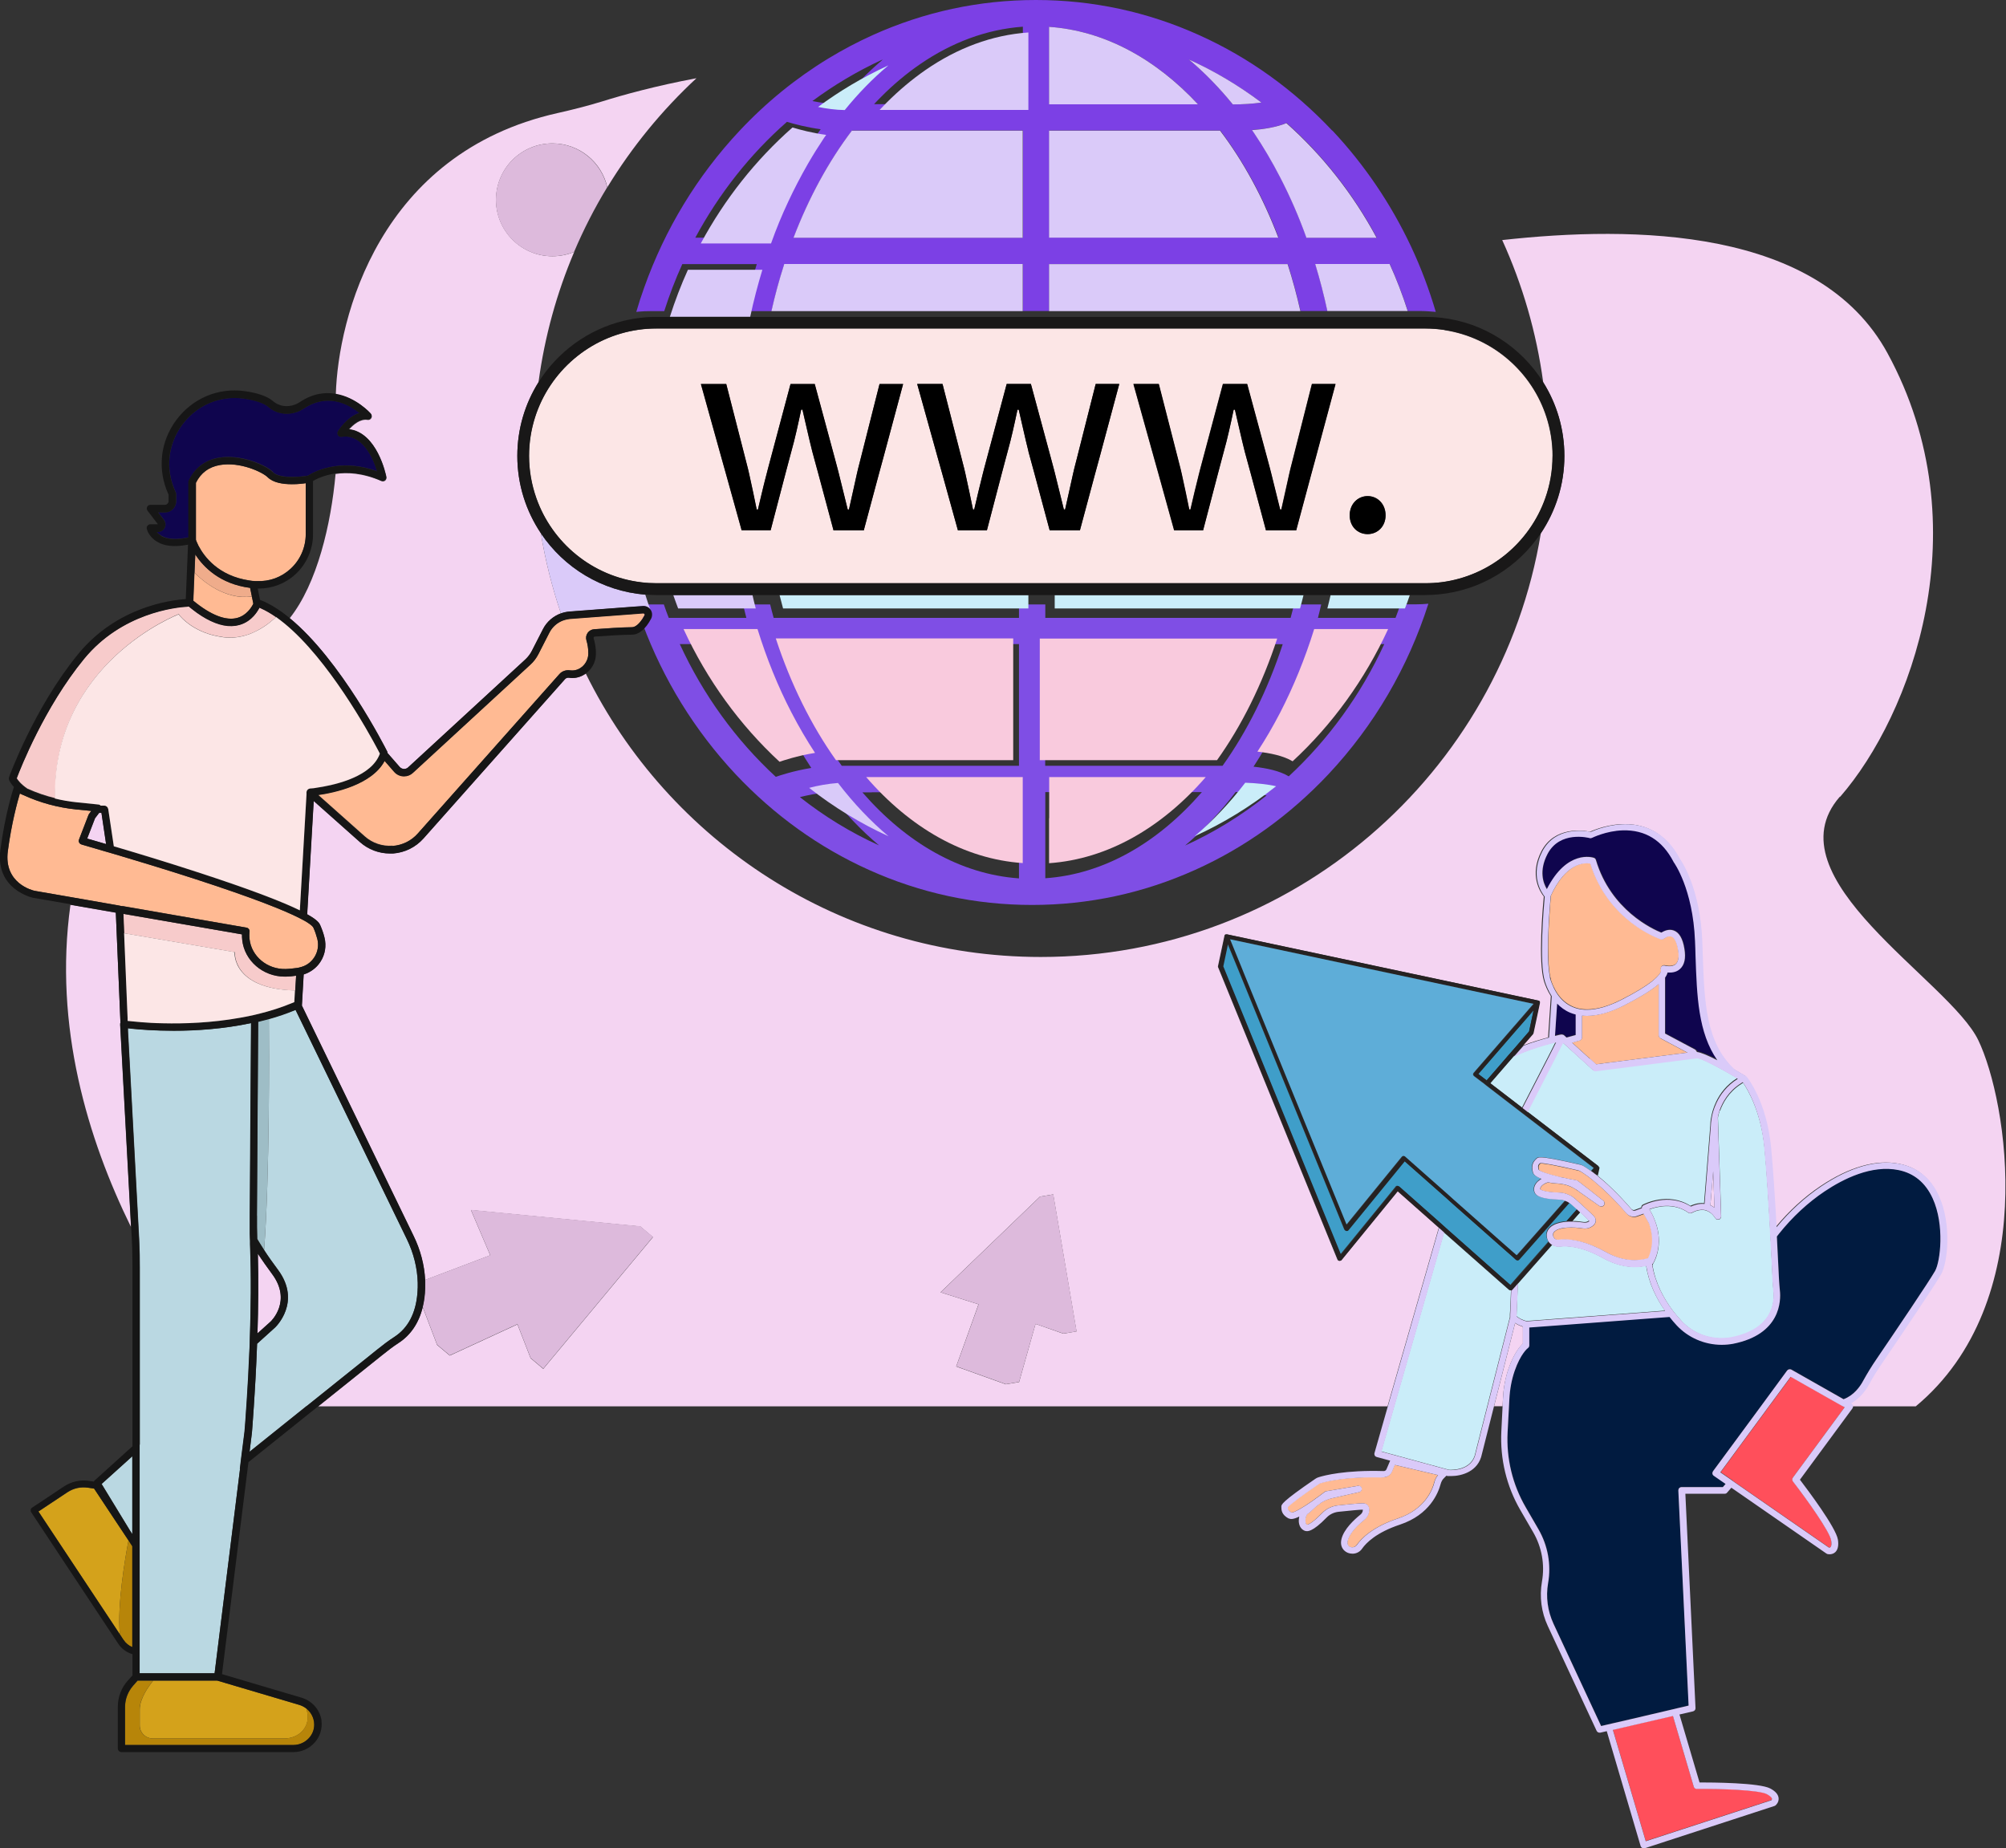 <?xml version="1.0" encoding="UTF-8"?>
<svg id="Layer_1" data-name="Layer 1" xmlns="http://www.w3.org/2000/svg" viewBox="0 0 160.03 147.45">
  <rect x="0" y="0" width="160.03" height="147.45" fill="#333333" stroke="none"/>
  <defs>
    <style>
      .cls-1 {
        fill: none;
      }

      .cls-1, .cls-2, .cls-3, .cls-4, .cls-5, .cls-6, .cls-7, .cls-8, .cls-9, .cls-10, .cls-11, .cls-12, .cls-13, .cls-14, .cls-15, .cls-16, .cls-17, .cls-18, .cls-19, .cls-20, .cls-21, .cls-22, .cls-23, .cls-24, .cls-25, .cls-26 {
        stroke-width: 0px;
      }

      .cls-3 {
        fill: #f4d4f2;
      }

      .cls-4 {
        fill: #f7cbcb;
      }

      .cls-5 {
        fill: #f9cadd;
      }

      .cls-6 {
        fill: #5eadd8;
      }

      .cls-7 {
        fill: #262222;
      }

      .cls-8 {
        fill: #7c40e5;
      }

      .cls-9 {
        fill: #191818;
      }

      .cls-10 {
        fill: #0f054e;
      }

      .cls-11 {
        fill: #3f9ec9;
      }

      .cls-12 {
        fill: #161616;
      }

      .cls-13 {
        fill: #caedf9;
      }

      .cls-14 {
        fill: #ddbadc;
      }

      .cls-15 {
        fill: #d4a21b;
      }

      .cls-16 {
        fill: #d9caf9;
      }

      .cls-17 {
        fill: #dacaf9;
      }

      .cls-18 {
        fill: #b78509;
      }

      .cls-19 {
        fill: #bad8e2;
      }

      .cls-20 {
        fill: #9ebdc6;
      }

      .cls-21 {
        fill: #7f4ee5;
      }

      .cls-22 {
        fill: #ff4f5b;
      }

      .cls-23 {
        fill: #fce6e6;
      }

      .cls-24 {
        fill: #ffba93;
      }

      .cls-25 {
        fill: #efac8b;
      }

      .cls-26 {
        fill: #011b40;
      }
    </style>
  </defs>
  <path class="cls-1" d="m24.98,42.63c0,1.21-.51,2.37-1.4,3.18-.8.73-1.84,1.14-2.92,1.14-.03,0-.06,0-.09,0l.18.9c.79.31,1.58.81,2.34,1.43,2.2-2.78,3.3-7.53,3.66-11.51-.91.13-1.52.45-1.77.6v4.26Z"/>
  <path class="cls-20" d="m20.5,96.98c0,.61,0,1.22.02,1.84l.17.28c.12.2.25.41.38.6.45-5.92.4-16.15.38-18.44-.28.08-.57.15-.86.22l-.1,15.49Z"/>
  <path class="cls-8" d="m106.28,10.42c-3.07-3.26-6.64-5.83-10.62-7.62-4.12-1.86-8.51-2.8-13.02-2.8s-8.9.94-13.02,2.8c-1.22.55-2.39,1.17-3.53,1.86-2.58,1.57-4.96,3.5-7.08,5.76-3.4,3.62-5.97,7.88-7.62,12.52-.23.64-.44,1.28-.63,1.94.21-.02.42-.04.64-.05.17,0,.34-.01.52-.01h1.07c.41-1.29.89-2.54,1.44-3.75h5.94c-.37,1.22-.7,2.48-.97,3.75h2.15c.28-1.25.61-2.47.99-3.65.01-.04.02-.07.03-.11h19.03v3.75h2.1v-3.75h19.03c.39,1.21.73,2.47,1.02,3.75h2.15c-.27-1.28-.6-2.53-.97-3.75h5.94c.55,1.21,1.03,2.47,1.44,3.75h.95c.43,0,.86.03,1.28.07-.53-1.8-1.19-3.55-1.98-5.23-1.59-3.37-3.69-6.49-6.27-9.24Zm3.55,8.54h-5.6c-.6-1.67-1.3-3.28-2.09-4.81-.65-1.26-1.36-2.47-2.13-3.61-.04-.06-.08-.11-.12-.17.93-.07,1.96-.23,2.75-.56,2.88,2.56,5.32,5.65,7.19,9.14Zm-25.85-10.65h-.28V2.14c4.41.31,8.5,2.55,11.88,6.18h-1.47s-10.13,0-10.13,0Zm-13.59,0h-.66c.18-.2.37-.39.56-.58.98-.99,2.02-1.86,3.11-2.61,2.52-1.73,5.29-2.78,8.2-2.99v6.18h-10.39s-.82,0-.82,0Zm30.24-.13c-.69.1-1.51.15-2.28.15-1.09-1.35-2.26-2.54-3.5-3.58,2.05.93,3.98,2.08,5.78,3.43Zm-30.29-3.39s.07-.03.1-.05c-.02.02-.04.03-.06.05-1.21,1.03-2.36,2.2-3.43,3.52-.74,0-1.49-.12-2.14-.25,1.73-1.28,3.58-2.38,5.53-3.28Zm-10.93,14.17h-3.94c1.9-3.53,4.38-6.67,7.31-9.24.6.18,1.58.44,2.69.59-.06.08-.11.16-.17.24-.44.65-.86,1.32-1.26,2.02-.3.52-.59,1.05-.87,1.59-.25.48-.49.96-.72,1.46-.5,1.08-.96,2.2-1.38,3.35h-1.66Zm9.08,0h-5.17c1.23-3.23,2.81-6.11,4.66-8.55h2.78s10.85,0,10.85,0v8.55h-13.11Zm15.22,0v-8.55h4.03s9.61,0,9.61,0c1.85,2.44,3.42,5.32,4.65,8.54h-18.29Z"/>
  <path class="cls-21" d="m111.72,48.22c-.12.36-.26.71-.39,1.07h-6.19c.09-.35.18-.71.26-1.07h-2.16c-.09.36-.18.71-.28,1.07h-19.57v-1.07h-2.1v1.07h-19.57c-.1-.35-.19-.71-.28-1.07h-2.16c.08.36.17.71.26,1.07h-6.19c-.14-.35-.27-.71-.39-1.07h-1.35c-.3,0-.6-.01-.89-.04.13.39.26.78.39,1.16.01.02.03.03.04.05.07.11.11.24.11.36,1.65,4.45,4.16,8.53,7.43,12.02,3.07,3.26,6.64,5.83,10.62,7.62,4.12,1.86,8.51,2.8,13.02,2.8s8.9-.94,13.02-2.8c3.98-1.79,7.55-4.36,10.62-7.62,3.66-3.9,6.36-8.54,7.98-13.61-.33.03-.67.05-1.02.05h-1.23Zm-9.39,3.17c-1.2,3.66-2.83,6.94-4.8,9.7,0,0-.01,0-.02,0h-14.13s0-9.7,0-9.7h18.94Zm-32.78,11.81h11.74s0,3.28,0,3.28v3.59c-4.68-.33-8.99-2.84-12.49-6.86h.75Zm13.84,6.86v-6.87h11.75s.74,0,.74,0c-3.5,4.03-7.81,6.55-12.5,6.87Zm-2.1-18.68v9.71h-14.11s-.02,0-.03,0c-1.97-2.76-3.6-6.05-4.8-9.71h18.94Zm-27.06,0h5.9c.73,2.35,1.64,4.58,2.71,6.66.58,1.12,1.2,2.19,1.88,3.22-1.43.23-2.57.62-2.83.71-3.18-2.93-5.79-6.53-7.66-10.59Zm9.57,12.21c.64-.16,1.46-.33,2.31-.39,1.24,1.62,2.59,3.04,4.02,4.24-2.26-1.02-4.38-2.32-6.33-3.86Zm30.74,3.86c1.44-1.21,2.79-2.64,4.04-4.27.9.03,1.83.12,2.46.28-2,1.59-4.18,2.94-6.5,3.99Zm8.27-5.52c-.72-.44-1.79-.66-2.81-.77.65-1,1.26-2.04,1.82-3.12,1.08-2.08,1.98-4.31,2.71-6.66h5.9c-1.86,4.04-4.47,7.63-7.62,10.55Z"/>
  <path class="cls-11" d="m111.33,94.65s.07-.06.12-.06c0,0,0,0,.01,0,.04,0,.08.02.12.04l3.31,2.93.21.19.21.19,4.45,3.94.24.21.24.21.24.21.08-.1.27-.31.27-.31,2.43-2.76c-.12-.17-.18-.37-.17-.57.01-.23.11-.55.54-.78.31-.17.69-.24,1.07-.27l.84-.95c-.14-.13-.3-.27-.47-.42-.05-.05-.11-.09-.17-.13l-3.99,4.52-.03.03s-.07.06-.12.06c0,0,0,0-.01,0-.04,0-.07-.01-.1-.03,0,0,0,0-.01-.01l-.23-.21-.18-.16-.24-.21-.24-.21-4.14-3.66-.21-.19-.21-.19-3.44-3.04-4.49,5.5s-.1.07-.16.06-.11-.05-.14-.11l-8.4-20.58s0,0,0,0l-.7-1.7-.21-.51-.38,1.79,9.39,23,4.41-5.41Z"/>
  <polygon class="cls-11" points="118.37 86.01 118.57 86.16 118.6 86.19 119.78 84.83 120.33 84.19 120.77 83.69 121.99 82.28 122.35 80.59 121.46 81.62 120.96 82.19 120.96 82.19 117.94 85.68 118.16 85.85 118.37 86.01"/>
  <polygon class="cls-19" points="10.38 122.11 10.56 122.38 10.56 116.17 8.11 118.38 10.38 122.11"/>
  <path class="cls-19" d="m24.45,112.18l5.64-4.52c.4-.32.87-.69,1.37-1.01,1.09-.71,1.71-1.88,1.84-3.49.01-.13.02-.27.02-.41,0-.15,0-.29,0-.44-.03-1.17-.33-2.37-.87-3.48l-8.88-18.29c-.7.29-1.41.53-2.12.73.02,2.28.07,12.52-.38,18.44.36.56.74,1.08,1.11,1.58,1.91,2.58-.21,4.57-.23,4.59l-1.44,1.3c-.07,1.97-.17,3.72-.26,4.99-.08,1.27-.15,2.06-.15,2.08,0,0,0,0,0,.01l-.19,1.54,4.54-3.64Z"/>
  <path class="cls-19" d="m11.14,115.25v18.23h5.98l2.03-16.31.05-.42.05-.42.27-2.13c0-.08.09-1.03.18-2.49.07-1.09.15-2.46.21-3.98,0-.13.01-.27.02-.41,0-.13,0-.27.01-.41.08-2.42.12-5.14.02-7.66,0-.09,0-.17,0-.26,0-.2-.01-.4-.02-.6,0,0,0-.01,0-.02,0-.19,0-.38,0-.57,0-.28,0-.56,0-.84l.1-15.2v-.15c-2.21.47-4.39.61-6.15.61-1.54,0-2.76-.1-3.43-.17-.09-.01-.18-.02-.25-.03v.2s.04.62.04.62l.84,15.67c.01.21.02.41.03.62.03.65.04,1.31.04,1.96v14.15Z"/>
  <path class="cls-25" d="m19.96,46.89c-2.41-.31-3.72-1.66-4.36-2.64l-.02.07-.06,1.37c.67.67,2.45,2.19,4.58,1.89l-.14-.69Z"/>
  <path class="cls-4" d="m14.26,49s.72,1.02,2.37,1.56c.15.05.3.09.47.13.14.03.28.06.44.09.1.02.21.03.32.05.57.07,1.11.02,1.59-.11.17-.04.34-.1.5-.16.2-.08.39-.16.57-.26.71-.37,1.24-.83,1.51-1.09-.4-.28-.81-.52-1.22-.7-.03-.02-.07-.03-.1-.05-.05.09-.1.19-.18.3-.08.11-.16.23-.27.35-.27.3-.65.59-1.16.73-.78.22-1.67.04-2.66-.51-.23-.13-.47-.28-.71-.45-.22-.15-.44-.32-.66-.51-.02,0-.05,0-.08,0-.94.05-5.25.5-8.27,4.17-3.16,3.85-5.08,8.73-5.38,9.54.09.15.32.47.85.83.72.32,1.46.58,2.22.76-.21-10.84,9.87-14.69,9.87-14.69Z"/>
  <path class="cls-4" d="m19.33,74.98c-.02-.15-.02-.3-.02-.44l-9.48-1.64.06,1.55,8.85,1.51s-.25,2.92,4.82,3.06l.07-1.18c-.28.04-.55.06-.81.07-.04,0-.07,0-.11,0-1.72,0-3.2-1.26-3.38-2.92Z"/>
  <path class="cls-15" d="m10.23,122.99s.01-.07.02-.11l-1.03-1.55-1.71-2.58-.5-.07c-.57-.08-1.14.05-1.62.36l-2.32,1.54,6.49,9.79c-.22-2.31.42-6.06.67-7.38Z"/>
  <path class="cls-15" d="m12.19,138.68h10.51c.53,0,1.06-.2,1.42-.59.34-.37.59-.95.32-1.8-.16-.12-.35-.22-.55-.28l-6.55-1.94h-5.12c-.38.47-1.07,1.44-1.07,2.29v1.28c0,.58.47,1.04,1.04,1.04Z"/>
  <path class="cls-18" d="m10.56,131.4v-8.05l-.31-.47s-.01.07-.02.11c-.25,1.32-.89,5.07-.67,7.38l.31.47c.17.26.41.45.69.57Z"/>
  <path class="cls-18" d="m24.67,138.64c.31-.35.45-.8.39-1.25v-.05c-.07-.42-.29-.8-.63-1.05.26.86.02,1.43-.32,1.8-.36.39-.89.59-1.42.59h-10.51c-.58,0-1.04-.47-1.04-1.04v-1.28c0-.84.69-1.81,1.07-2.29h-1.23l-.36.41c-.41.47-.64,1.07-.64,1.69v3.04h13.43c.48,0,.94-.21,1.26-.57Z"/>
  <path class="cls-3" d="m146.81,63.55c5.63-6.47,11.31-21.52,3.77-35.37-5.47-10.05-20.25-10.19-30.74-9.03,1.61,3.54,2.73,7.35,3.27,11.35,1.07,1.71,1.69,3.72,1.69,5.88,0,2.28-.69,4.4-1.88,6.17-3.17,19.17-19.82,33.79-39.89,33.79-15.93,0-29.71-9.22-36.3-22.61-.3.22-.67.36-1.07.36-.09,0-.18,0-.26-.02-.13-.02-.25.02-.33.11l-11.29,12.71c-.63.7-1.49,1.13-2.43,1.2-.08,0-.17,0-.25,0-.88,0-1.73-.32-2.39-.91l-3.69-3.28-.52,9.04c.87.48.98.73,1.04.87.14.32.26.65.34.99.17.66.05,1.37-.33,1.94-.31.48-.79.83-1.33,1l-.14,2.44s0,.04,0,.05l8.91,18.37c.54,1.12.86,2.32.92,3.51l5.2-1.97-1.54-3.61,13.51,1.31,1.01.85-8.75,10.51-1.01-.85-1.05-2.7-5.4,2.49-1.01-.85-1.15-3.02c-.3,1.27-.96,2.25-1.94,2.88-.43.28-.84.59-1.32.98l-5.07,4.06h85.3l4.09-14.25-3.3-2.92-4.49,5.5s-.1.07-.16.06c-.06,0-.11-.05-.14-.11l-9.52-23.32s-.02-.07,0-.1l.51-2.4s0,0,0-.01c0-.01,0-.02.01-.03,0,0,0-.01.01-.02,0,0,0,0,0-.01,0,0,0,0,.01-.01,0,0,0,0,.02-.01,0,0,.02-.01.03-.02,0,0,.01,0,.02,0,.01,0,.02,0,.04,0,0,0,0,0,.01,0,0,0,0,0,0,0,.02,0,.03,0,.05,0l24.82,5.28s.03,0,.04.01c0,0,0,0,0,0,0,0,0,0,0,0,.02,0,.03.02.04.03,0,0,0,0,.01.01,0,0,.01.02.02.03,0,0,0,.01,0,.02,0,0,0,0,0,.01,0,0,0,.02,0,.02,0,0,0,.01,0,.02,0,.02,0,.04,0,.05,0,0,0,0,0,0l-.51,2.4s-.02.06-.04.08l-.79.91c.74-.29,1.47-.5,2.03-.65,0,0,0,0,0,0l.22-3.3c-.27-.42-.44-.85-.54-1.16-.49-1.56-.1-6.01-.02-6.78-.29-.36-1.18-1.71-.19-3.62,1.05-2.01,3.37-1.66,3.87-1.55.66-.3,4.91-2.03,7.1,2.14.16.23,1.62,2.37,1.79,6.55.02.39.03.78.04,1.17.13,3.73.24,6.95,2.54,9.09.42.24.75.44.91.54,0,0,0,0,0,0,0,0,0,0,0,0,0,0,0,0,0,0,.02.01.03.02.05.04,0,0,0,0,0,0,0,0,0,0,0,0,.07.08,1.6,1.99,1.95,5.64.16,1.65.32,4.16.44,6.36,1.06-1.28,2.26-2.38,3.57-3.26,2.28-1.53,4.45-2.15,6.28-1.78,1.42.28,2.46,1.14,3.1,2.55,1.03,2.27.7,5.34.17,6.26-.5.88-3.12,4.75-4.63,6.98-.46.67-.8,1.24-1.1,1.78-.24.45-.71,1.13-1.46,1.53l.04.02c.06.04.11.1.13.17,0,.02,0,.04,0,.06h5.07c10.01-8.32,7.3-24.42,4.99-29.21-2.31-4.79-16.69-12.95-11.05-19.42Zm-61.98,42.84l-2.22-.78-1.31,4.64-1.06.18-3.96-1.42,1.78-4.96-3.03-.96,7.93-7.63,1.06-.18,1.86,10.93-1.06.18Z"/>
  <path class="cls-3" d="m136.45,96.14c.11.05.22.11.32.19l-.1-2.9-.22,2.71Z"/>
  <path class="cls-3" d="m8.09,64.85c-.06,0-.12,0-.18,0l-.32.42-.63,1.63c.31.09.83.24,1.51.44l-.37-2.49Z"/>
  <path class="cls-3" d="m21.57,105.45c.07-.06,1.74-1.66.15-3.81-.38-.51-.77-1.06-1.15-1.64.06,2.12.04,4.33-.03,6.37l1.02-.92Z"/>
  <path class="cls-3" d="m9.59,81.72s0,0,0,0c0,0,0,0,0,0,0-.02,0-.04,0-.06,0,0,0,0,0-.01,0-.02,0-.03.02-.05l-.37-8.79-3.62-.63c-1.35,9.7,1.39,18.7,4.83,25.7l-.87-16.15Z"/>
  <path class="cls-3" d="m120.35,109.18c.42-1.22.92-1.79,1.14-1.99v-1.35c-.23-.07-.44-.17-.62-.29l-1.68,6.63h.68l.03-.61c.04-.84.19-1.65.45-2.39Z"/>
  <path class="cls-3" d="m30.89,59.94s.03.09.03.13l.97,1.11c.09.1.22.16.35.16.12,0,.23-.04.32-.12l9.36-8.62c.21-.2.39-.43.52-.69l.88-1.72c.3-.59.82-1.03,1.43-1.26-.7-2.06-1.24-4.19-1.6-6.39-1.18-1.77-1.88-3.89-1.88-6.17,0-2.16.62-4.18,1.69-5.88.49-3.64,1.46-7.13,2.85-10.4-.54.23-1.13.35-1.74.35-2.48,0-4.5-2.01-4.5-4.5s2.01-4.5,4.5-4.5c2.14,0,3.93,1.49,4.38,3.5,1.96-3.22,4.36-6.15,7.11-8.7-3.26.61-5.89,1.34-7.52,1.85-1.17.36-2.36.66-3.56.93-14.26,3.19-17.51,16.38-17.69,22.43,1.65.27,2.78,1.54,2.8,1.56.08.09.1.23.04.34-.06.11-.18.17-.3.15-.59-.1-1.14.38-1.49.77,2.26.23,2.96,3.62,2.99,3.78.02.11-.02.22-.1.29-.09.07-.2.08-.3.04-1.48-.65-2.73-.71-3.66-.57-.36,3.99-1.46,8.74-3.66,11.51,4.1,3.35,7.62,10.31,7.8,10.66Z"/>
  <path class="cls-14" d="m37.57,96.52l1.54,3.61-5.2,1.97c.01.23.01.45,0,.67-.02.53-.08,1.03-.19,1.48l1.15,3.02,1.01.85,5.4-2.49,1.05,2.7,1.01.85,8.75-10.51-1.01-.85-13.51-1.31Z"/>
  <polygon class="cls-14" points="82.97 95.46 75.04 103.09 78.07 104.05 76.29 109 80.25 110.42 81.3 110.24 82.61 105.61 84.83 106.38 85.89 106.21 84.03 95.28 82.97 95.46"/>
  <path class="cls-14" d="m44.06,20.44c.62,0,1.21-.13,1.74-.35.76-1.79,1.64-3.51,2.64-5.15-.46-2-2.25-3.5-4.38-3.5-2.48,0-4.5,2.01-4.5,4.5s2.01,4.5,4.5,4.5Z"/>
  <path class="cls-10" d="m21.77,37.66c.53.53,2.15.39,2.8.28.22-.14,1.01-.6,2.22-.76.89-.11,2.01-.06,3.3.41-.31-1-1.15-3.01-2.83-2.75-.11.02-.23-.03-.29-.13-.06-.1-.06-.22,0-.32.04-.06.73-1.15,1.71-1.45-.41-.34-1.08-.78-1.91-.93-.74-.13-1.6-.04-2.52.57-.85.57-1.95.55-2.72-.03-.05-.04-.11-.08-.16-.13-.33-.27-1.07-.52-1.92-.63-1.91-.26-3.74.52-4.9,2.08-1.16,1.57-1.37,3.56-.56,5.32l.04.1s.03.08.03.12v.57c0,.49-.4.89-.89.89h-.55l.46.59c.05.07.09.15.11.23.04.18,0,.37-.11.51-.11.14-.29.23-.47.23h-.09c.08.1.19.2.35.3.5.3,1.25.34,2.18.13v-4.42s0-.09.03-.12c.46-.99,1.28-1.62,2.37-1.81,1.76-.31,3.79.59,4.34,1.14Z"/>
  <path class="cls-10" d="m135.25,75.03c-.17-4.17-1.69-6.26-1.7-6.28,0-.01-.02-.02-.02-.04-.89-1.71-2.25-2.55-4.04-2.5-1.35.04-2.45.6-2.46.6-.06.03-.12.04-.18.02-.1-.03-2.39-.61-3.37,1.27-.7,1.34-.34,2.33-.05,2.8,1.6-3.17,3.65-2.53,3.74-2.5.08.03.14.09.17.17,1.19,4.01,4.54,5.53,5.22,5.8.2-.13.58-.32.99-.17.43.16.72.65.85,1.45.13.76,0,1.3-.35,1.62-.31.27-.71.3-.99.28-.03.13-.1.26-.2.41v4.46s2.45,1.3,2.45,1.3c.06.03.1.08.12.15.34.04.97.32,1.63.66-1.53-2.2-1.63-5.09-1.74-8.35-.01-.38-.03-.77-.04-1.17Z"/>
  <path class="cls-10" d="m124.54,82.49s.04,0,.06,0c0,0,.01,0,.02,0,.02,0,.03,0,.05.01,0,0,.01,0,.02,0,.01,0,.03.01.04.02,0,0,.01,0,.02.01,0,0,0,0,.01,0l.22.2.73-.2v-1.64c-.15-.04-.29-.09-.43-.14-.42-.18-.77-.44-1.05-.73l-.17,2.56c.27-.06.44-.1.48-.11,0,0,0,0,0,0,0,0,0,0,0,0Z"/>
  <path class="cls-26" d="m122.75,121.99c.75,1.29,1.02,2.81.76,4.28-.19,1.1-.04,2.23.43,3.24l3.8,8.16.3-.07.69-.16,1.43-.33,3.16-.74.25-.06.25-.06.9-.21-.82-17.16c0-.07.02-.14.07-.19.05-.05.12-.08.19-.08h3.29l.22-.25-.94-.65c-.06-.04-.1-.1-.11-.17-.01-.07,0-.14.05-.2l3.81-5.17,2.1-2.86c.08-.11.22-.14.34-.07l4.16,2.36c.82-.3,1.32-1.01,1.56-1.46.3-.56.66-1.14,1.13-1.83,1.51-2.22,4.12-6.08,4.61-6.94.42-.73.77-3.67-.19-5.79-.57-1.25-1.49-2.01-2.73-2.26-2.13-.43-4.38.69-5.89,1.7-1.34.9-2.57,2.04-3.64,3.38l-.17.22c.08,1.48.14,2.75.17,3.41.01.3.04.6.07.9.09.81.07,3.5-3.74,4.25-.28.06-.58.08-.9.08-1.37,0-2.69-.57-3.6-1.56-.18-.2-.38-.42-.57-.67h0s-8.35.63-8.35.63l-2.83.21v1.43c0,.08-.04.16-.11.21,0,0-.58.44-1.06,1.83-.24.69-.38,1.45-.42,2.25l-.03.58-.11,2.05c-.11,2.1.39,4.18,1.45,6l1.02,1.76Z"/>
  <path class="cls-17" d="m102.63,9.82c-.8.33-1.83.49-2.75.56.04.06.08.11.12.17.77,1.14,1.48,2.35,2.13,3.61.79,1.53,1.49,3.13,2.09,4.81h5.6c-1.87-3.49-4.32-6.59-7.19-9.14Z"/>
  <path class="cls-17" d="m98.35,8.33c.77,0,1.59-.05,2.28-.15-1.8-1.35-3.73-2.51-5.78-3.43,1.24,1.04,2.41,2.24,3.5,3.58Z"/>
  <path class="cls-17" d="m83.69,5.73v2.59h.28s10.13,0,10.13,0h1.47c-3.38-3.63-7.46-5.87-11.88-6.18v3.59Z"/>
  <path class="cls-13" d="m95.3,66.71c2.32-1.05,4.5-2.4,6.5-3.99-.63-.15-1.56-.25-2.46-.28-1.25,1.63-2.6,3.05-4.04,4.27Z"/>
  <path class="cls-17" d="m51.87,48.6c-.14-.39-.27-.77-.39-1.16-3.47-.28-6.49-2.16-8.33-4.89.36,2.19.9,4.33,1.6,6.39.22-.08.45-.13.69-.15l5.84-.44c.23-.02.45.08.6.26Z"/>
  <path class="cls-5" d="m110.74,50.18h-5.9c-.73,2.35-1.64,4.58-2.71,6.66-.56,1.08-1.17,2.13-1.82,3.12,1.01.11,2.08.33,2.81.77,3.16-2.92,5.76-6.51,7.62-10.55Z"/>
  <path class="cls-13" d="m112.47,47.47h-6.32c-.08.36-.17.71-.26,1.07h6.19c.14-.35.27-.71.39-1.07Z"/>
  <path class="cls-16" d="m66.86,62.46c-.84.06-1.67.22-2.31.39,1.95,1.53,4.07,2.83,6.33,3.86-1.44-1.21-2.78-2.63-4.02-4.24Z"/>
  <path class="cls-17" d="m110.86,21.06h-5.94c.37,1.22.7,2.48.97,3.75h6.41c-.41-1.29-.89-2.54-1.44-3.75Z"/>
  <path class="cls-5" d="m62.19,60.77c.26-.09,1.4-.48,2.83-.71-.67-1.02-1.3-2.1-1.88-3.22-1.08-2.08-1.98-4.31-2.71-6.66h-5.9c1.87,4.06,4.49,7.66,7.66,10.59Z"/>
  <path class="cls-17" d="m55.91,19.42h5.6c.41-1.15.87-2.27,1.38-3.35.23-.49.47-.98.72-1.46.28-.54.57-1.07.87-1.59.4-.69.82-1.36,1.26-2.02.06-.08.11-.16.17-.24-1.11-.15-2.09-.41-2.69-.59-2.93,2.58-5.41,5.71-7.31,9.24Z"/>
  <path class="cls-13" d="m65.25,8.53c.65.13,1.4.24,2.14.25,1.07-1.32,2.22-2.5,3.43-3.52.02-.02.04-.03.06-.05-.03.01-.07.03-.1.05-1.95.9-3.81,2-5.53,3.28Z"/>
  <path class="cls-17" d="m53.44,25.27h6.41c.27-1.28.6-2.53.97-3.75h-5.94c-.55,1.21-1.03,2.47-1.44,3.75Z"/>
  <path class="cls-5" d="m81.59,68.86v-6.87h-11.74s-.75,0-.75,0c3.49,4.03,7.8,6.54,12.49,6.86Z"/>
  <path class="cls-13" d="m82.04,47.47h-19.85c.09.36.18.71.28,1.07h19.57v-1.07Z"/>
  <path class="cls-5" d="m82.94,60.64h14.13s.01,0,.02,0c1.97-2.76,3.6-6.04,4.8-9.7h-18.94v9.71Z"/>
  <path class="cls-17" d="m81.59,10.42h-10.85s-2.78,0-2.78,0c-1.85,2.44-3.43,5.33-4.66,8.55h18.29v-8.55Z"/>
  <path class="cls-13" d="m84.14,48.54h19.57c.1-.35.19-.71.28-1.07h-19.85v1.07Z"/>
  <path class="cls-17" d="m81.59,21.06h-19.03s-.02.07-.03.11c-.38,1.18-.71,2.4-.99,3.65h20.05v-3.75Z"/>
  <path class="cls-17" d="m83.69,24.82h20.05c-.29-1.29-.63-2.54-1.02-3.75h-19.03v3.75Z"/>
  <path class="cls-17" d="m83.69,18.96h18.29c-1.23-3.22-2.8-6.11-4.65-8.54h-9.61s-4.03,0-4.03,0v8.55Z"/>
  <path class="cls-5" d="m80.83,50.93h-18.94c1.2,3.66,2.84,6.95,4.8,9.71,0,0,.02,0,.03,0h14.11v-9.71Z"/>
  <path class="cls-17" d="m82.04,7.71V2.59c-2.91.2-5.68,1.25-8.2,2.99-1.08.75-2.12,1.62-3.11,2.61-.19.19-.37.38-.56.58h.66s.82,0,.82,0h10.39s0-1.05,0-1.05Z"/>
  <path class="cls-17" d="m60.03,47.47h-6.32c.12.36.26.71.39,1.07h6.19c-.09-.35-.18-.71-.26-1.07Z"/>
  <path class="cls-5" d="m83.69,65.27v3.59c4.69-.33,9-2.84,12.5-6.87h-.74s-11.75,0-11.75,0v3.28Z"/>
  <path class="cls-13" d="m126.74,97.38s.02-.02.02-.02c-.1-.11-.34-.33-.7-.66l-.62.7c.33,0,.64.04.88.08.16.02.31-.01.42-.1Z"/>
  <path class="cls-13" d="m124.45,99.43c-.23.03-.46-.03-.65-.15l-2.71,3.07-.11,2.64c.21.17.47.31.79.39l11.05-.83c-.67-.96-1.29-2.17-1.5-3.58-.27.05-.56.09-.89.09-.73,0-1.58-.17-2.53-.7-1.75-.97-2.91-1-3.45-.93Z"/>
  <path class="cls-13" d="m121.84,88.67l5.65,4.33s0,0,.01.01c0,0,0,0,0,0,.01.01.02.03.03.04,0,0,0,0,0,0,0,.01.01.03.01.04,0,0,0,0,0,0,0,0,0,0,0,0,0,.02,0,.03,0,.05,0,0,0,0,0,0l-.13.61c.68.55,1.62,1.41,2.73,2.69.07.08.18.11.28.07l.52-.19s0-.05,0-.07c.02-.07.06-.13.13-.16.08-.04,2.01-1.04,3.78.1.21-.1.62-.26,1.09-.21l.5-6.2c0-.07,0-.36.09-.76.03-.17.13-.61.37-1.12.31-.66.83-1.36,1.69-1.9-.15-.09-.32-.19-.48-.28-.15-.09-.3-.17-.45-.26-.16-.09-.31-.17-.47-.26-.83-.45-1.59-.82-1.85-.83l-.15.02-.33.04-.33.04-5.68.73-.5.06-.43.06-.64.08c-.07,0-.15-.01-.21-.06l-1.39-1.26-.84-.76h0s-.18-.17-.18-.17l-.03.05-.1.2-.02.03-.2.39-.12.24-.12.24-2.23,4.35Z"/>
  <path class="cls-13" d="m110.19,115.78l5.4,1.47c.22.01,1.83.06,2.11-1.34,0,0,0,0,0-.01l.94-3.71,1.78-7,.03-.1v-.25s.03-.41.03-.41l.06-1.5s-.02,0-.04,0c0,0,0,0-.01,0-.04,0-.08-.02-.12-.04l-.18-.16-.24-.21-.24-.21-4.52-3.99-3.98,13.87-1.03,3.6Z"/>
  <path class="cls-13" d="m118.88,86.4l2.54,1.95,2.25-4.38.12-.24.22-.44.05-.1.04-.07s-.08.02-.12.03c-.21.05-.47.12-.76.2-.75.22-1.68.53-2.51.93l-1.83,2.11Z"/>
  <path class="cls-13" d="m137.2,88.58c-.08.22-.12.4-.14.51,0,.04-.01.06-.01.08l.26,7.86c0,.12-.07.22-.18.26-.11.03-.23-.01-.29-.11-.13-.2-.27-.36-.43-.46-.08-.05-.16-.1-.25-.13-.04-.01-.08-.03-.12-.04-.04-.01-.09-.02-.13-.02-.48-.05-.92.22-.92.22-.09.06-.2.05-.29,0-1.19-.85-2.55-.48-3.11-.27.2.33.35.65.46.96.13.34.21.67.25.97.03.21.04.41.04.6,0,.45-.08.84-.18,1.16-.04.13-.08.24-.13.34-.06.14-.12.26-.17.34-.01.02-.02.04-.03.06.22,1.45.9,2.68,1.6,3.62.06.08.13.17.19.24.07.08.13.17.2.24h0c.11.13.22.25.32.37.82.89,1.99,1.4,3.22,1.4.29,0,.56-.02.8-.07,3.29-.65,3.42-2.79,3.33-3.69-.03-.3-.06-.62-.07-.93-.03-.57-.08-1.6-.14-2.82,0-.13-.01-.26-.02-.39,0-.13-.01-.26-.02-.39-.13-2.32-.3-5.12-.47-6.91-.28-2.9-1.35-4.67-1.71-5.2,0,0,0,0,0,0,0,0,0,0,0,0-.03.02-.06.04-.1.06-.02.01-.04.02-.06.04-1,.63-1.47,1.54-1.68,2.13Z"/>
  <path class="cls-22" d="m141.32,143.59s.05-.07.04-.12c0-.04-.05-.18-.4-.36-.64-.34-3.69-.43-5.59-.42-.12,0-.22-.07-.25-.18l-1.66-5.64-4.79,1.11,2.62,8.88,10.03-3.27Z"/>
  <path class="cls-22" d="m138.23,118.12l.21.15,7.48,5.18s.09,0,.12-.04c.03-.03.11-.14.05-.54-.12-.71-1.89-3.2-3.05-4.7-.07-.09-.07-.22,0-.31l4.13-5.61-.13-.07h-.01s-.34-.2-.34-.2l-2.28-1.29-1.53-.87-1.74,2.36-3.87,5.26.77.53.21.15Z"/>
  <path class="cls-24" d="m31.31,67.48c.79-.06,1.51-.41,2.03-1l11.29-12.71c.21-.24.54-.35.86-.3.05,0,.1.01.16.01.3,0,.59-.12.81-.31.28-.24.47-.61.48-1.02.01-.43-.08-.82-.15-1.07-.06-.2-.03-.42.09-.59.12-.18.31-.29.53-.3.82-.06,2.29-.16,2.99-.16.45,0,.83-.6,1.02-.95.03-.05,0-.1,0-.12-.01-.02-.04-.05-.1-.05l-5.84.44c-.19.01-.37.05-.54.12-.47.17-.87.52-1.1.97l-.88,1.72c-.16.32-.38.61-.65.85l-9.36,8.62c-.19.18-.45.28-.71.28-.3,0-.59-.13-.79-.36l-.76-.87c-1.01,1.91-4.02,2.53-5.31,2.72l3.72,3.31c.6.54,1.41.81,2.21.75Z"/>
  <path class="cls-24" d="m18.94,49.29c.73-.2,1.12-.82,1.27-1.12v-.04s-.11-.54-.11-.54c-2.13.3-3.91-1.23-4.58-1.89l-.09,2.22c1.39,1.15,2.6,1.62,3.52,1.37Z"/>
  <path class="cls-24" d="m15.58,44.22v.1s.02-.07.02-.07c0,0-.01-.02-.02-.03Z"/>
  <path class="cls-24" d="m9.2,72.19l.28.05.25.04h.08s9.86,1.72,9.86,1.72c.15.03.26.17.24.32-.02.19-.02.39,0,.58.15,1.39,1.42,2.44,2.89,2.4.27,0,.57-.04.86-.08.05,0,.09-.01.14-.02.03,0,.05-.01.08-.02.13-.03.26-.07.38-.12.33-.14.6-.38.81-.68.29-.44.38-.97.25-1.48-.08-.3-.18-.6-.31-.89-.04-.09-.17-.23-.54-.46-.1-.06-.22-.13-.36-.2-.07-.04-.14-.07-.21-.11-1.18-.6-3.56-1.58-8.36-3.13-2.33-.76-4.65-1.46-6.35-1.96-.12-.03-.23-.07-.34-.1-.1-.03-.19-.06-.28-.08-.98-.29-1.68-.49-1.95-.57-.08-.02-.12-.03-.12-.04-.08-.02-.15-.08-.18-.15-.04-.07-.04-.16-.01-.24l.76-1.97s.02-.05.04-.07l.09-.12.09-.12-1.22-.12c-1.45-.15-2.86-.53-4.19-1.14,0,0-.02,0-.03-.01l-.26-.12c-.2.68-.67,2.39-.96,4.6-.34,2.58,1.99,3.14,2.14,3.17l2.94.51,3.49.61Z"/>
  <path class="cls-24" d="m15.7,43.24c.03.07.07.16.12.26,0,.02.02.04.03.06.44.83,1.57,2.37,4.03,2.74.1.01.2.03.3.04.02,0,.03,0,.05,0,.04,0,.07,0,.11.01.04,0,.09,0,.13,0,.01,0,.03,0,.04,0,.99.04,1.93-.3,2.67-.98.77-.71,1.21-1.71,1.21-2.75v-4.08c-.13.02-.28.03-.45.05-.21.02-.44.03-.68.03-.7,0-1.47-.13-1.9-.55-.42-.42-2.23-1.26-3.82-.98-.88.16-1.52.63-1.91,1.42v4.54s.02.07.04.12c0,.02.02.04.03.07Z"/>
  <path class="cls-24" d="m132.46,82.81c-.08-.04-.14-.13-.14-.23v-4.08c-.58.49-1.49,1.05-2.72,1.68-1.11.56-2.11.85-2.99.85-.14,0-.27,0-.4-.02v1.74c0,.12-.08.22-.19.25l-.6.17.56.51.84.76.5.46.26-.03.43-.06,6.59-.84-2.16-1.15Z"/>
  <path class="cls-24" d="m124.44,93.89c.07.02.13.03.2.05.06,0,.13.02.19.03.08.02.16.04.24.06.05.01.11.02.16.03.18.03.36.07.53.1.04,0,.08.02.12.05l.2.15h0s.14.11.14.11l.14.11h0s.47.36.47.36l.15.12.15.12.78.61c.11.09.13.24.05.36-.08.11-.24.14-.36.06l-.67-.47-.14-.1-.14-.1-.7-.49-.14-.1h-.01s-.09-.07-.14-.1c-.22-.14-.47-.24-.72-.32-.11-.02-.24-.05-.36-.08-.07,0-.13-.02-.2-.02-.6-.04-.77-.08-.85-.1-.07,0-.37.09-.55.3-.08.09-.11.17-.09.25.02.03.25.23,1.49.26.29,0,.57.08.83.2.05.03.11.05.16.08.05.03.1.06.15.1.06.04.12.09.17.14.15.13.31.28.47.42.04.04.09.08.13.12.04.04.09.08.13.12.33.3.62.57.74.7.13.15.15.29.15.38-.01.14-.09.28-.23.39-.22.18-.52.25-.82.21-.26-.04-.77-.1-1.26-.06-.09,0-.17.02-.26.03-.1.02-.2.04-.29.06-.1.03-.2.07-.28.11-.23.13-.26.26-.27.35,0,.05,0,.09.02.14.02.06.05.11.1.16,0,0,0,.01.01.02.04.04.08.06.13.08.07.03.15.04.23.03.12-.02.27-.03.44-.03.7,0,1.82.18,3.33,1.02,1.39.78,2.58.7,3.35.49.22-.46.55-1.45.08-2.76l-.44-.79-.53.19c-.3.11-.63.02-.84-.22-.98-1.13-1.82-1.92-2.46-2.46-.05-.04-.1-.08-.15-.13-.05-.04-.1-.08-.15-.12-.05-.04-.09-.07-.14-.11h0s-.1-.07-.14-.11c-.05-.04-.1-.07-.14-.1-.25-.18-.43-.29-.53-.35-.04-.02-.09-.04-.14-.05-.84-.2-1.59-.35-2.14-.46-.14-.02-.26-.05-.37-.06-.14-.02-.26-.04-.35-.05-.08,0-.14-.01-.18,0-.13.12-.18.21-.11.51.13.16.84.38,1.69.58Z"/>
  <path class="cls-24" d="m123.71,78.12c.07.21.15.44.27.67.08.17.18.34.29.5.29.41.68.78,1.21,1.01.13.06.27.1.42.14.11.03.22.05.34.06.13.01.26.02.39.02.79,0,1.71-.26,2.74-.79,1.2-.61,1.94-1.08,2.4-1.44.16-.12.28-.23.38-.33.13-.12.22-.23.27-.31.1-.14.11-.22.11-.25-.06-.08-.06-.19,0-.28.06-.1.18-.15.3-.12,0,0,.56.16.86-.11.27-.24.25-.76.19-1.15-.1-.59-.28-.97-.52-1.05-.27-.1-.6.17-.6.17-.07.06-.16.08-.25.05-.17-.06-4.19-1.44-5.63-6.05-.43-.07-1.92-.09-3.15,2.58,0,0,0,.01,0,.02-.02.17-.08.83-.13,1.68-.05.72-.09,1.58-.09,2.4,0,.92.03,1.79.16,2.36.02.07.03.14.05.2Z"/>
  <path class="cls-24" d="m103.02,120.66c.22.01.95-.42,1.73-.97.11-.09.23-.18.36-.26.19-.14.38-.28.56-.42.03-.03.07-.04.12-.05l2.53-.43c.14-.02.27.07.3.2.03.14-.06.27-.2.3l-2.17.49c-.31.07-.61.19-.87.36-.09.07-.2.14-.3.22-.05.04-.1.09-.15.13-.44.41-.58.52-.65.56-.06.05-.18.34-.15.6.01.12.06.2.12.24.04,0,.34-.03,1.2-.92.34-.35.79-.57,1.27-.62.74-.08,1.68-.17,1.99-.17.2,0,.32.08.38.15.1.11.14.25.13.43-.02.28-.16.56-.4.75-.34.27-1.14.97-1.31,1.64-.06.26.01.37.07.43.08.08.19.12.32.11.13-.01.26-.08.33-.19.35-.5,1.24-1.43,3.28-2.11,2.13-.71,2.74-2.25,2.9-2.88.06-.22.16-.42.29-.58l-3.44-.81-.22.52c-.12.29-.41.48-.73.47-2.98-.09-4.58.33-5,.46-.05.01-.09.04-.13.06-1.29.89-2.29,1.63-2.48,1.85,0,.17.03.28.3.42Z"/>
  <path class="cls-7" d="m126.07,96.7s-.09-.08-.13-.12c-.04-.04-.09-.08-.13-.12l-.84.95c.08,0,.16,0,.24-.01.08,0,.16,0,.23,0l.62-.7Z"/>
  <path class="cls-7" d="m127.55,93.11s0-.03-.01-.04c0,0,0,0,0,0,0-.01-.02-.03-.03-.04,0,0,0,0,0,0,0,0,0,0-.01-.01l-5.65-4.33h0l-.21-.16-.21-.16-2.54-1.95,1.83-2.11.41-.47.38-.43.79-.91s.03-.05.04-.08l.51-2.4s0,0,0,0c0-.02,0-.04,0-.05,0,0,0-.01,0-.02,0,0,0-.02,0-.02,0,0,0,0,0-.01,0,0,0-.01,0-.02,0-.01-.01-.02-.02-.03,0,0,0,0-.01-.01-.01-.01-.03-.02-.04-.03,0,0,0,0,0,0,0,0,0,0,0,0-.01,0-.02-.01-.04-.01l-24.82-5.28s-.03,0-.05,0c0,0,0,0,0,0,0,0,0,0-.01,0-.01,0-.03,0-.04,0,0,0-.01,0-.02,0,0,0-.02.01-.03.02,0,0-.01,0-.02.01,0,0,0,0-.01.01,0,0,0,0,0,.01,0,0,0,.01-.01.02,0,.01,0,.02-.01.03,0,0,0,0,0,.01l-.51,2.4s0,.07,0,.1l9.52,23.32c.02.06.08.1.14.11.06,0,.12-.01.16-.06l4.49-5.5,3.3,2.92.21.19.21.19,4.52,3.99.24.21.24.21.18.16s.07.04.12.04c0,0,0,0,.01,0,.01,0,.02,0,.04,0,.03,0,.06-.03.08-.05l.19-.21.27-.31,2.71-3.07s-.09-.06-.13-.1c0,0,0,0,0,0-.04-.04-.08-.09-.12-.13l-2.43,2.76-.27.31-.27.31-.08.1-.24-.21-.24-.21-.24-.21-4.45-3.94-.21-.19-.21-.19-3.31-2.93s-.07-.04-.12-.04c0,0,0,0-.01,0-.05,0-.09.03-.12.06l-4.41,5.41-9.39-23,.38-1.79.21.51.7,1.7s0,0,0,0l8.4,20.58c.02.06.08.1.14.11s.12-.01.16-.06l4.49-5.5,3.44,3.04.21.19.21.19,4.14,3.66.24.21.24.21.18.16.23.21s0,0,.01.01c.03.02.07.03.1.03,0,0,0,0,.01,0,.05,0,.09-.02.12-.06l.03-.03,3.99-4.52s-.1-.06-.15-.09c-.05-.03-.11-.05-.17-.07l-3.65,4.13-.2.22-.07-.06-.25-.22-.16-.14-.24-.21-.24-.21-4.08-3.61-.21-.19-.21-.19-3.45-3.05s-.07-.04-.12-.04c0,0,0,0-.01,0-.05,0-.09.03-.12.06l-4.41,5.41-8.17-20-.08-.2-.08-.2-.96-2.35,24.2,5.15h0l-1.41,1.63-.16.18-.13.15-.13.15-2.95,3.4s-.05.08-.04.13c0,.05.03.09.07.12l.41.31.21.16.18.13.03.03.1.08.14.11,2.6,2,.21.16.21.16h0s5.45,4.18,5.45,4.18l-.21.24h0s.09.07.14.1c.04.03.09.07.14.11.02.02.05.04.07.05.05.04.1.08.15.12l.13-.61s0,0,0,0c0-.02,0-.03,0-.05,0,0,0,0,0,0,0,0,0,0,0,0Zm-8.98-6.95l-.21-.16-.21-.16-.22-.17,3.02-3.48s0,0,0,0l.5-.57.89-1.03-.36,1.69-1.22,1.41-.44.5-.55.64-1.18,1.36-.03-.02Z"/>
  <path class="cls-6" d="m121.67,88.98l-.21-.16-.21-.16-2.6-2-.14-.11-.1-.08-.03-.03-.18-.13-.21-.16-.41-.31s-.06-.07-.07-.12c0-.05.01-.1.04-.13l2.95-3.4.13-.15.13-.15.16-.18,1.41-1.63h0l-24.2-5.15.96,2.35.08.2.08.2,8.17,20,4.41-5.41s.07-.06.12-.06c0,0,0,0,.01,0,.04,0,.08.02.12.04l3.45,3.05.21.19.21.19,4.08,3.61.24.21.24.21.16.14.25.22.07.06.2-.22,3.65-4.13c-.16-.06-.32-.09-.49-.1-1.6-.05-1.9-.36-1.97-.63-.08-.27.01-.56.25-.8.08-.08.19-.17.31-.23-.51-.2-.64-.37-.68-.53-.16-.61.08-.87.26-1.05.01-.01.03-.02.04-.04.03-.02.05-.05.12-.07.05-.01.14-.02.26-.02.39.01,1.21.15,3.08.58.1.02.19.06.28.11.12.07.33.2.62.41l.21-.24-5.45-4.18h0Z"/>
  <path class="cls-12" d="m5.62,72.17l3.62.63.37,8.79s-.01.03-.02.05c0,0,0,0,0,.01,0,.02,0,.04,0,.06,0,0,0,0,0,0,0,0,0,0,0,0l.87,16.15.04.69c.05.84.07,1.7.07,2.54v14.28l-3.02,2.73s-.05.06-.07.09l-.39-.06c-.7-.1-1.4.06-1.99.45l-2.54,1.69c-.06.04-.1.1-.11.17-.01.07,0,.14.04.2l6.94,10.48c.27.41.67.7,1.14.84v1.69l-.38.42c-.51.57-.79,1.31-.79,2.08v3.33c0,.16.13.29.29.29h13.72c.65,0,1.27-.28,1.7-.77.42-.47.61-1.1.54-1.71v-.05c-.13-.85-.75-1.56-1.59-1.81l-6.35-1.88,2.11-16.91,5.58-4.47,5.07-4.06c.48-.38.89-.7,1.32-.98.98-.63,1.64-1.62,1.94-2.88.11-.46.18-.95.19-1.48,0-.22,0-.45,0-.67-.06-1.19-.37-2.39-.92-3.51l-8.91-18.37s0-.03,0-.05l.14-2.44c.54-.17,1.02-.52,1.33-1,.38-.57.49-1.28.33-1.94-.08-.33-.2-.67-.34-.99-.06-.14-.18-.39-1.04-.87l.52-9.04,3.69,3.28c.66.58,1.52.91,2.39.91.08,0,.17,0,.25,0,.94-.07,1.8-.49,2.43-1.2l11.29-12.71c.08-.09.2-.13.33-.11.08.01.17.02.26.02.39,0,.76-.13,1.07-.36.47-.34.79-.9.8-1.54.01-.51-.09-.96-.18-1.26-.01-.04,0-.08.01-.09.01-.02.04-.05.09-.05.81-.06,2.27-.15,2.94-.15.57,0,1.1-.44,1.54-1.27.06-.11.08-.23.08-.35,0-.13-.04-.25-.11-.36-.01-.02-.03-.03-.04-.05-.14-.18-.36-.28-.6-.26l-5.84.44c-.24.02-.47.07-.69.15-.61.22-1.13.67-1.43,1.26l-.88,1.72c-.13.26-.31.49-.52.69l-9.36,8.62c-.09.08-.2.12-.32.12-.13,0-.26-.06-.35-.16l-.97-1.11s0-.09-.03-.13c-.18-.35-3.7-7.31-7.8-10.66-.77-.63-1.56-1.13-2.34-1.43l-.18-.9s.06,0,.09,0c1.07,0,2.12-.4,2.92-1.14.89-.82,1.4-1.98,1.4-3.18v-4.26c.25-.15.87-.46,1.77-.6.94-.14,2.19-.08,3.66.57.1.04.22.03.3-.04.09-.07.13-.18.1-.29-.03-.16-.73-3.55-2.99-3.78.35-.39.9-.86,1.49-.77.12.02.24-.04.3-.15.06-.11.05-.24-.04-.34-.02-.02-1.15-1.29-2.8-1.56-.84-.14-1.82-.02-2.85.67-.65.43-1.47.42-2.04-.01-.05-.03-.09-.07-.14-.11-.42-.35-1.23-.63-2.22-.76-2.13-.29-4.16.58-5.45,2.31-1.29,1.74-1.52,3.95-.63,5.91,0,.01.01.03.02.04v.51c0,.17-.14.3-.3.3h-1.15c-.11,0-.21.06-.26.16-.05.1-.04.22.03.31l.82,1.07s0,0,0,.01c0,0,0,0-.01,0h-.58c-.09,0-.17.04-.23.11s-.08.16-.06.25c0,.03.14.62.8,1.02.39.24.87.36,1.44.36.32,0,.67-.04,1.05-.11l-.18,4.34c-1.21.08-5.49.61-8.58,4.38-3.51,4.28-5.5,9.77-5.52,9.83-.02.06-.02.13,0,.2.01.03.1.27.39.58,0,0,0,0,0,0-.03.08-.7,2.11-1.08,5.02-.42,3.16,2.58,3.82,2.62,3.82l2.97.51Zm9.36-23.78s.06,0,.08,0c.23.19.45.35.66.51.24.17.48.32.71.45.99.55,1.88.73,2.66.51.51-.14.89-.43,1.16-.73.11-.12.2-.24.27-.35.07-.11.13-.21.18-.3.03.01.07.03.1.05.41.18.81.42,1.22.7.23.16.45.33.68.52,3.5,2.87,6.69,8.63,7.47,10.12.06.11.1.19.13.25,0,0,0,.01,0,.02-.04.12-.09.23-.15.33-.9,1.65-3.73,2.22-4.9,2.38-.16.02-.29.04-.38.05-.08,0-.13.01-.14.01-.15.01-.26.13-.27.28v.2s-.54,9.24-.54,9.24c-1.31-.64-3.72-1.6-8.21-3.06-2.46-.8-4.9-1.54-6.63-2.05l-.45-3c-.02-.14-.14-.25-.29-.25-.1,0-.2,0-.3,0-.05-.05-.11-.09-.18-.09l-.18-.02-1.56-.16c-.58-.06-1.16-.16-1.73-.3-.76-.18-1.5-.44-2.22-.76-.52-.36-.76-.68-.85-.83.31-.81,2.22-5.68,5.38-9.54,3.01-3.67,7.33-4.12,8.27-4.17Zm-2.12-5.65c-.15-.09-.27-.2-.35-.3h.09c.18,0,.36-.08.47-.23.11-.14.16-.33.11-.51-.02-.08-.06-.16-.11-.23l-.46-.59h.55c.49,0,.89-.4.89-.89v-.57s0-.09-.03-.12l-.04-.1c-.81-1.76-.6-3.75.56-5.32,1.16-1.56,2.99-2.34,4.9-2.08.86.12,1.59.36,1.92.63.05.04.11.09.16.13.77.59,1.86.6,2.72.03.92-.61,1.78-.71,2.52-.57.82.15,1.49.59,1.91.93-.98.29-1.68,1.39-1.71,1.45-.06.1-.06.22,0,.32.06.1.18.15.29.13,1.69-.26,2.52,1.74,2.83,2.75-1.29-.47-2.41-.52-3.3-.41-1.22.15-2.01.62-2.22.76-.65.11-2.27.26-2.8-.28-.55-.55-2.58-1.45-4.34-1.14-1.09.19-1.9.82-2.37,1.81-.02.04-.03.08-.03.12v4.42c-.93.21-1.68.16-2.18-.13Zm11.53-4.19v4.08c0,1.04-.44,2.05-1.21,2.75-.74.68-1.68,1.02-2.67.98-.01,0-.03,0-.04,0-.04,0-.09,0-.13,0-.04,0-.07,0-.11-.01-.02,0-.03,0-.05,0-.1-.01-.2-.02-.3-.04-2.47-.37-3.59-1.9-4.03-2.74-.01-.02-.02-.04-.03-.06-.05-.1-.09-.19-.12-.26-.01-.02-.02-.05-.03-.07-.02-.05-.04-.09-.04-.12v-4.54c.39-.79,1.03-1.27,1.91-1.42,1.6-.28,3.4.56,3.82.98.43.43,1.2.55,1.9.55.24,0,.47,0,.68-.03.17-.01.33-.03.45-.05Zm-8.88,7.15l.06-1.37v-.1s.02.02.02.03c.65.98,1.95,2.33,4.36,2.64l.14.69.11.54v.04c-.15.3-.54.92-1.27,1.12-.91.25-2.13-.22-3.52-1.37l.09-2.22Zm35.9,3.27s.03.06,0,.12c-.19.36-.57.95-1.02.95-.7,0-2.17.1-2.99.16-.21.02-.41.12-.53.3-.12.17-.15.39-.09.59.08.25.16.64.15,1.07-.01.41-.2.77-.48,1.02-.22.19-.5.31-.81.31-.06,0-.11,0-.16-.01-.33-.05-.65.06-.86.3l-11.29,12.71c-.52.59-1.25.95-2.03,1-.8.06-1.61-.22-2.21-.75l-3.72-3.31c1.29-.18,4.3-.81,5.31-2.72l.76.87c.2.23.49.36.79.36.27,0,.52-.1.71-.28l9.36-8.62c.27-.24.48-.53.65-.85l.88-1.72c.23-.45.63-.8,1.1-.97.17-.06.35-.1.54-.12l5.84-.44c.06,0,.09.03.1.05ZM7.59,65.26l.32-.42c.06,0,.12,0,.18,0l.37,2.49c-.68-.2-1.2-.35-1.51-.44l.63-1.63Zm-6.97,2.64c.29-2.21.76-3.92.96-4.6l.26.12s.02,0,.03.01c1.33.61,2.74.99,4.19,1.14l1.22.12-.09.12-.09.12s-.03.05-.04.07l-.76,1.97c-.03.08-.03.16.01.24.04.07.1.13.18.15,0,0,.05.01.12.04.27.08.97.28,1.95.57.09.03.19.05.28.08.11.03.22.07.34.1,1.71.51,4.03,1.21,6.35,1.96,4.79,1.56,7.18,2.53,8.36,3.13.07.04.14.07.21.11.14.07.26.14.36.2.37.23.51.38.54.46.13.29.23.59.31.89.13.51.04,1.04-.25,1.48-.2.31-.48.54-.81.68-.12.05-.25.09-.38.12-.03,0-.05.01-.08.02-.05,0-.09.01-.14.02-.3.04-.59.07-.86.08-1.47.04-2.74-1.01-2.89-2.4-.02-.2-.02-.4,0-.58.02-.16-.09-.3-.24-.32l-9.86-1.71h-.08s-.25-.06-.25-.06l-.28-.05-3.49-.61-2.94-.51c-.15-.03-2.48-.59-2.14-3.17Zm32.7,34.85c0,.14-.01.27-.02.41-.13,1.61-.75,2.78-1.84,3.49-.5.32-.97.69-1.37,1.01l-5.64,4.52-4.54,3.64.19-1.54s0,0,0-.01c0-.03.07-.81.15-2.08.08-1.27.19-3.03.26-4.99l1.44-1.3s2.14-2.01.23-4.59c-.37-.5-.75-1.02-1.11-1.58-.13-.2-.26-.4-.38-.6l-.17-.28c-.02-.62-.03-1.24-.02-1.84l.1-15.49c.29-.07.57-.14.86-.22.72-.2,1.43-.44,2.12-.73l8.88,18.29c.54,1.11.84,2.3.87,3.48,0,.15,0,.29,0,.44Zm-14.17,14.42l-2.03,16.31h-5.98v-32.38c0-.65-.01-1.3-.04-1.96,0-.21-.02-.41-.03-.62l-.84-15.67-.03-.62v-.2c.06,0,.14.02.24.03.67.07,1.9.17,3.43.17,1.76,0,3.93-.14,6.15-.61v.15s-.1,15.2-.1,15.2c0,.28,0,.56,0,.84,0,.19,0,.38,0,.57,0,0,0,.01,0,.02,0,.2.01.4.02.6,0,.09,0,.17,0,.26.1,2.52.07,5.24-.02,7.66,0,.14,0,.27-.01.41,0,.14-.01.27-.02.41-.06,1.52-.14,2.9-.21,3.98-.09,1.47-.17,2.41-.18,2.49l-.27,2.13-.05.42-.05.42Zm5.9,20.16v.05c.06.46-.08.9-.39,1.25-.32.36-.78.57-1.26.57h-13.43v-3.04c0-.62.23-1.22.64-1.69l.36-.41h6.35l6.55,1.94c.2.06.39.16.55.28.33.26.56.63.62,1.05Zm-15.19-6.5l-.31-.47-6.49-9.79,2.32-1.54c.48-.32,1.05-.45,1.62-.36l.5.07,1.71,2.58,1.03,1.55.31.47v8.05c-.28-.12-.52-.31-.69-.57Zm.69-8.45l-.18-.28-2.27-3.72,2.45-2.21v6.21Zm10.01-22.38c.38.58.77,1.12,1.15,1.64,1.59,2.15-.08,3.75-.15,3.81l-1.02.92c.06-2.04.09-4.25.03-6.37Zm-1.26-25.46c0,.15,0,.29.02.44.18,1.66,1.66,2.92,3.38,2.92.04,0,.07,0,.11,0,.26,0,.53-.03.81-.07l-.07,1.18-.05.86v.07c-.26.11-.52.21-.79.31-.46.17-.93.32-1.39.45-.32.09-.65.18-.97.25-.18.04-.37.08-.55.12-.22.04-.43.09-.64.12-2.28.41-4.47.48-6.14.44-.69-.02-1.3-.05-1.79-.09-.07,0-.14-.01-.21-.02-.25-.02-.46-.04-.63-.06-.08,0-.15-.02-.2-.02v-.07s0-.13,0-.13l-.28-6.79-.06-1.55,9.48,1.64Z"/>
  <path class="cls-17" d="m102.8,121.12c.14.08.36.1.85-.14-.03.13-.04.26-.04.38.02.34.16.6.42.73.25.13.68.12,1.8-1.03.25-.26.59-.42.95-.46,1.03-.11,1.71-.17,1.94-.17,0,0,0,.02,0,.03,0,.14-.08.28-.21.38-.47.38-1.29,1.13-1.49,1.92-.12.47.05.76.21.92.17.17.4.26.65.26.03,0,.05,0,.08,0,.29-.02.55-.17.71-.41.31-.44,1.12-1.28,3.02-1.91,2.37-.79,3.05-2.53,3.24-3.24.05-.18.13-.34.26-.46l.2-.2.1.03s.03,0,.05,0c.07,0,.14,0,.22,0,.83,0,2.18-.35,2.46-1.76l.97-3.83,1.68-6.63c.18.12.39.22.62.29v1.35c-.22.2-.72.78-1.14,1.99-.26.74-.41,1.54-.45,2.39l-.03.61-.1,2.02c-.11,2.2.41,4.38,1.52,6.29l1.02,1.76c.69,1.19.94,2.58.7,3.94-.21,1.21-.05,2.44.47,3.55l3.89,8.35c.04.09.14.15.23.15.02,0,.04,0,.06,0l.52-.12,2.7,9.16c.02.07.07.12.13.16.04.02.08.03.12.03.03,0,.05,0,.08-.01l10.34-3.37s.06-.02.08-.04c.03-.02.29-.24.26-.59-.03-.29-.25-.55-.67-.77-.88-.46-4.64-.48-5.64-.48l-1.6-5.42,1.08-.25c.12-.03.21-.14.2-.26l-.81-17.1h3.14c.07,0,.15-.03.19-.09l.34-.39,7.58,5.25s.05.03.08.04c.02,0,.08.02.17.02.13,0,.31-.03.46-.17.21-.2.28-.54.21-1-.16-.98-2.43-3.99-3.03-4.78l4.19-5.69s.05-.09.05-.15c0-.02,0-.04,0-.06-.02-.07-.06-.13-.13-.17l-.04-.02c.75-.41,1.21-1.08,1.46-1.53.29-.55.64-1.11,1.1-1.78,1.52-2.23,4.13-6.1,4.63-6.98.53-.92.86-4-.17-6.26-.64-1.41-1.68-2.26-3.1-2.55-1.83-.37-4,.25-6.28,1.78-1.31.88-2.51,1.97-3.57,3.26-.12-2.2-.28-4.71-.44-6.36-.35-3.65-1.88-5.56-1.95-5.64,0,0,0,0,0,0,0,0,0,0,0,0-.01-.01-.03-.03-.05-.04,0,0,0,0,0,0,0,0,0,0,0,0,0,0,0,0,0,0-.15-.09-.49-.3-.91-.54-2.3-2.14-2.41-5.36-2.54-9.09-.01-.38-.03-.77-.04-1.17-.17-4.17-1.63-6.32-1.79-6.55-2.19-4.17-6.43-2.44-7.1-2.14-.5-.1-2.82-.45-3.87,1.55-.99,1.91-.1,3.25.19,3.62-.07.78-.47,5.23.02,6.78.1.31.27.74.54,1.16l-.22,3.3s0,0,0,0c-.56.15-1.29.36-2.03.65l-.38.43-.41.47c.83-.41,1.76-.72,2.51-.93.28-.08.54-.15.76-.2.04-.01.08-.02.12-.03l-.04.07-.05.1-.22.44-.12.24-2.25,4.38.21.16.21.16h0l2.23-4.35.12-.24.12-.24.2-.39.02-.03.1-.2.03-.05.18.16h0s.84.77.84.77l1.39,1.26c.06.05.13.07.21.06l.64-.08.43-.06.5-.06,5.68-.73.33-.04.33-.04.15-.02c.26.01,1.02.38,1.85.83.15.08.31.17.47.26.15.09.3.17.45.26.16.09.32.19.48.28-.86.54-1.38,1.24-1.69,1.9-.25.52-.34.95-.37,1.12-.08.4-.09.69-.09.76l-.5,6.2c-.46-.05-.87.11-1.09.21-1.77-1.14-3.69-.14-3.78-.1-.06.03-.11.09-.13.16,0,.02,0,.05,0,.07l-.52.19c-.1.04-.21,0-.28-.07-1.11-1.28-2.04-2.14-2.73-2.69-.05-.04-.1-.08-.15-.12-.02-.02-.05-.04-.07-.05-.05-.04-.09-.07-.14-.11-.05-.04-.1-.07-.14-.1h0c-.29-.21-.5-.34-.62-.41-.09-.05-.18-.09-.28-.11-1.87-.43-2.7-.57-3.08-.58-.13,0-.21,0-.26.02-.06.02-.09.04-.12.07-.01.01-.03.02-.04.04-.18.17-.42.44-.26,1.05.04.16.17.33.68.53-.12.07-.22.15-.31.23-.24.24-.33.53-.25.8.08.27.37.58,1.97.63.17,0,.33.04.49.1.06.02.11.04.17.07.05.03.1.06.15.09.06.04.12.08.17.13.17.15.33.29.47.42.04.04.09.08.13.12.04.04.09.08.13.12.36.33.6.55.7.66,0,0-.01.01-.02.02-.11.09-.26.12-.42.1-.23-.04-.54-.07-.88-.08-.08,0-.15,0-.23,0-.08,0-.16,0-.24.01-.38.03-.76.1-1.07.27-.43.23-.53.55-.54.78,0,.21.05.41.17.57.03.05.07.09.12.13,0,0,0,0,0,0,.04.04.09.07.13.1.19.12.42.18.65.15.54-.07,1.7-.04,3.45.93.94.52,1.8.7,2.53.7.32,0,.62-.04.89-.09.22,1.41.83,2.62,1.5,3.58l-11.05.83c-.32-.08-.58-.22-.79-.39l.11-2.64-.27.31-.19.21s-.05.04-.08.05l-.06,1.5-.02.41v.25s-.04.1-.04.1l-1.78,7-.94,3.71s0,0,0,.01c-.28,1.4-1.89,1.36-2.11,1.34l-5.4-1.47,1.03-3.6,3.98-13.87-.21-.19-.21-.19-4.09,14.25-1.06,3.71c-.02.07-.01.14.02.2.03.06.09.1.16.12l1.07.29-.29.68c-.04.1-.14.16-.24.15-3.06-.09-4.73.35-5.17.49-.1.03-.19.07-.27.13-2.71,1.85-2.71,2.06-2.71,2.22,0,.25,0,.64.59.95Zm7.53-3.27c.32,0,.61-.17.73-.47l.22-.52,3.44.81c-.14.17-.24.37-.29.58-.16.63-.77,2.16-2.9,2.88-2.04.68-2.93,1.61-3.28,2.11-.08.11-.2.18-.33.19-.12.01-.23-.03-.32-.11-.06-.06-.14-.18-.07-.43.17-.67.97-1.37,1.31-1.64.24-.19.38-.46.4-.75.01-.18-.03-.33-.13-.43-.06-.07-.18-.15-.38-.15-.31,0-1.26.09-1.99.17-.48.05-.93.27-1.27.62-.87.89-1.17.92-1.2.92-.07-.04-.11-.12-.12-.24-.03-.27.09-.56.15-.6.07-.04.21-.15.65-.56.05-.05.1-.09.15-.13.11-.07.21-.15.3-.22.27-.17.56-.29.87-.36l2.17-.49c.14-.03.22-.16.2-.3-.03-.14-.16-.23-.3-.2l-2.53.43s-.08.02-.12.05c-.18.14-.37.28-.56.42-.12.08-.24.16-.36.26-.78.55-1.52.98-1.73.97-.27-.15-.3-.25-.3-.42.19-.22,1.19-.97,2.48-1.85.04-.03.09-.05.13-.06.42-.13,2.02-.55,5-.46Zm13.82-18.97s-.09-.05-.13-.08c0,0,0-.01-.01-.02-.05-.05-.08-.1-.1-.16-.01-.04-.02-.09-.02-.14,0-.09.04-.22.27-.35.09-.05.18-.08.28-.11.09-.03.19-.05.29-.06.09-.01.17-.02.26-.03.49-.04,1,.02,1.26.06.3.05.6-.03.82-.21.14-.11.22-.24.23-.39,0-.09-.01-.24-.15-.38-.12-.13-.41-.4-.74-.7-.04-.04-.09-.08-.13-.12-.04-.04-.09-.08-.13-.12-.16-.14-.32-.29-.47-.42-.05-.05-.11-.09-.17-.14-.05-.03-.1-.07-.15-.1-.05-.03-.1-.06-.16-.08-.26-.12-.54-.2-.83-.2-1.24-.04-1.47-.24-1.49-.26-.02-.08.01-.16.09-.25.18-.2.47-.31.55-.3.08.02.25.06.85.1.07,0,.13.01.2.02.13.03.25.05.36.08.25.07.49.18.72.32.05.03.09.06.14.09h.01s.14.11.14.11l.7.49.14.1.14.1.67.47c.12.08.27.05.36-.06.08-.11.06-.27-.05-.36l-.78-.61-.15-.12-.15-.12-.47-.36h0s-.14-.11-.14-.11l-.14-.11h0s-.2-.15-.2-.15c-.03-.03-.07-.04-.12-.05-.17-.03-.35-.06-.53-.1-.05-.01-.11-.02-.16-.03-.08-.02-.16-.04-.24-.06-.06-.01-.13-.02-.19-.03-.07-.01-.13-.03-.2-.05-.84-.2-1.56-.42-1.69-.58-.08-.3-.02-.39.11-.51.04,0,.1,0,.18,0,.09,0,.21.03.35.05.11.02.24.04.37.06.55.1,1.3.26,2.14.46.05.01.09.03.14.05.1.06.29.17.53.35.05.03.09.07.14.1.05.03.09.07.14.11h0s.09.07.14.11c.05.04.1.08.15.12.05.04.1.08.15.13.64.53,1.48,1.32,2.46,2.46.21.24.54.33.84.22l.53-.19.44.79c.47,1.31.15,2.3-.08,2.76-.77.22-1.95.29-3.35-.49-1.51-.84-2.63-1.02-3.33-1.02-.17,0-.32.01-.44.03-.08.01-.16,0-.23-.03Zm7.7,1.95c.05-.08.11-.2.17-.34.04-.1.09-.21.13-.34.1-.31.18-.7.18-1.16,0-.19,0-.39-.04-.6-.04-.3-.12-.63-.25-.97-.11-.31-.26-.62-.46-.96.56-.21,1.92-.58,3.11.27.09.06.2.06.29,0,0,0,.44-.27.92-.22.04,0,.09.01.13.02.04,0,.08.02.12.04.09.03.17.08.25.13.16.11.3.26.43.46.06.1.18.14.29.11.11-.03.19-.14.18-.26l-.26-7.86s0-.04.01-.08c.02-.1.06-.28.14-.51.21-.59.68-1.5,1.68-2.13.02-.01.04-.02.06-.04.03-.02.06-.04.1-.06,0,0,0,0,0,0,0,0,0,0,0,0,.37.53,1.44,2.3,1.71,5.2.17,1.79.34,4.59.47,6.91,0,.13.01.26.02.39,0,.13.01.26.02.39.07,1.23.12,2.25.14,2.82.02.31.04.63.07.93.1.89-.04,3.04-3.33,3.69-.25.05-.52.07-.8.07-1.23,0-2.4-.51-3.22-1.4-.1-.11-.21-.24-.32-.37h0c-.07-.08-.13-.16-.2-.24-.06-.08-.13-.16-.19-.24-.7-.94-1.38-2.18-1.6-3.62.01-.02.02-.04.03-.06Zm4.82-7.39l.1,2.9c-.1-.08-.21-.14-.32-.19l.22-2.71Zm-3.49,11.61c.19.25.39.47.57.67.92.99,2.23,1.56,3.6,1.56.32,0,.62-.03.9-.08,3.81-.75,3.83-3.44,3.74-4.25-.03-.29-.05-.59-.07-.9-.03-.66-.09-1.93-.17-3.41l.17-.22c1.07-1.34,2.3-2.48,3.64-3.38,1.51-1.01,3.76-2.13,5.89-1.7,1.24.25,2.16,1.01,2.73,2.26.97,2.12.61,5.06.19,5.79-.49.86-3.1,4.72-4.61,6.94-.47.68-.82,1.27-1.13,1.83-.24.45-.74,1.16-1.56,1.46l-4.16-2.36c-.11-.06-.26-.03-.34.07l-2.1,2.86-3.81,5.17c-.04.06-.06.13-.05.2.01.07.05.13.11.17l.94.65-.22.25h-3.29c-.07,0-.14.03-.19.08-.05.05-.07.12-.07.19l.82,17.16-.9.21-.25.06-.25.06-3.16.74-1.43.33-.69.16-.3.07-3.8-8.16c-.47-1.02-.62-2.14-.43-3.24.26-1.47-.02-2.99-.76-4.28l-1.02-1.76c-1.06-1.82-1.56-3.9-1.45-6l.11-2.05.03-.58c.04-.8.18-1.55.42-2.25.48-1.39,1.05-1.83,1.06-1.83.07-.05.11-.13.11-.21v-1.43l2.83-.21,8.35-.63h0Zm13.85,7.14l.13.07-4.13,5.61c-.07.09-.07.22,0,.31,1.16,1.5,2.93,3.99,3.05,4.7.07.39-.02.51-.05.54-.03.03-.09.04-.12.04l-7.48-5.18-.21-.15-.21-.15-.77-.53,3.87-5.26,1.74-2.36,1.53.87,2.28,1.29.34.19h.01Zm-11.66,30.52c1.9-.02,4.95.08,5.59.42.35.19.39.32.4.36,0,.05-.02.09-.04.12l-10.03,3.27-2.62-8.88,4.79-1.11,1.66,5.64c.03.11.13.18.25.18Zm-8.55-58.26l-.84-.76-.56-.51.6-.17c.11-.03.19-.13.19-.25v-1.74c.13.01.26.02.4.02.88,0,1.88-.28,2.99-.85,1.23-.63,2.14-1.19,2.72-1.68v4.08c0,.1.06.18.14.23l2.16,1.15-6.59.84-.43.06-.26.03-.5-.46Zm-3.17-6.52c-.13-.57-.17-1.44-.16-2.36,0-.82.05-1.68.09-2.4.05-.85.12-1.51.13-1.68,0,0,0-.01,0-.02,1.22-2.67,2.71-2.65,3.15-2.58,1.44,4.6,5.45,5.99,5.63,6.05.09.03.18.01.25-.05,0,0,.33-.27.6-.17.24.09.42.46.52,1.05.07.39.09.91-.19,1.15-.3.27-.86.11-.86.11-.11-.03-.24.01-.3.12-.05.09-.05.2,0,.28,0,.02-.01.1-.11.25-.06.08-.14.18-.27.31-.1.1-.23.2-.38.33-.46.36-1.21.83-2.4,1.44-1.03.52-1.95.79-2.74.79-.13,0-.26,0-.39-.02-.12-.01-.23-.03-.34-.06-.14-.03-.28-.08-.42-.14-.53-.22-.92-.6-1.21-1.01-.11-.16-.21-.33-.29-.5-.11-.23-.2-.46-.27-.67-.02-.06-.04-.13-.05-.2Zm.57,2.13c.28.29.62.55,1.05.73.14.06.28.1.43.14v1.64l-.73.2-.22-.2s0,0-.01,0c0,0-.01,0-.02-.01-.01,0-.02-.02-.04-.02,0,0-.01,0-.02,0-.02,0-.03,0-.05-.01,0,0-.01,0-.02,0-.02,0-.04,0-.06,0,0,0,0,0,0,0,0,0,0,0,0,0-.03,0-.21.04-.48.11l.17-2.56Zm11.05,3.69l-2.44-1.3v-4.46c.1-.14.17-.28.2-.41.29.02.69,0,.99-.28.36-.32.48-.86.35-1.62-.13-.81-.42-1.3-.85-1.45-.4-.15-.79.05-.99.17-.68-.27-4.03-1.79-5.22-5.8-.02-.08-.09-.15-.17-.17-.09-.03-2.14-.67-3.74,2.5-.29-.47-.65-1.46.05-2.8.98-1.88,3.28-1.3,3.37-1.27.06.02.13,0,.18-.02.01,0,1.11-.56,2.46-.6,1.79-.05,3.15.79,4.04,2.5,0,.01.01.02.02.04.02.02,1.53,2.1,1.7,6.28.02.39.03.78.04,1.17.11,3.26.21,6.15,1.74,8.35-.66-.34-1.29-.62-1.63-.66-.02-.06-.06-.12-.12-.15Z"/>
  <path class="cls-23" d="m9.9,74.45l.28,6.79v.13s0,.07,0,.07c.06,0,.13.02.2.02.17.02.38.04.63.06.07,0,.14.01.21.02.49.04,1.09.08,1.79.09,1.67.04,3.86-.03,6.14-.44.21-.04.43-.08.64-.12.18-.04.37-.08.55-.12.32-.08.65-.16.97-.25.47-.13.93-.28,1.39-.45.26-.1.52-.2.78-.31v-.07s.05-.86.05-.86c-5.07-.13-4.82-3.06-4.82-3.06l-8.85-1.51Z"/>
  <path class="cls-23" d="m8.63,64.51l.45,3c1.73.51,4.18,1.25,6.63,2.05,4.49,1.46,6.9,2.42,8.21,3.06l.53-9.24v-.2c.02-.15.14-.26.28-.28,0,0,.05,0,.14-.01.09,0,.22-.02.38-.05,1.17-.17,4-.73,4.9-2.38.06-.11.11-.22.15-.33,0,0,0-.01,0-.02-.03-.06-.08-.14-.13-.25-.78-1.48-3.97-7.25-7.47-10.12-.23-.18-.45-.36-.68-.52-.27.26-.8.73-1.51,1.09-.18.09-.37.18-.57.26-.16.06-.33.11-.5.16-.49.13-1.02.18-1.59.11-.11-.01-.22-.03-.32-.05-.15-.03-.3-.06-.44-.09-.16-.04-.32-.08-.47-.13-1.65-.54-2.37-1.56-2.37-1.56,0,0-10.08,3.85-9.87,14.69.57.14,1.14.24,1.73.3l1.56.16.18.02c.07,0,.14.04.18.09.1,0,.2,0,.3,0,.14,0,.27.11.29.25Z"/>
  <path class="cls-23" d="m115.25,26.33c-.51-.08-1.03-.12-1.56-.12h-61.33c-.49,0-.96.03-1.43.1-3.89.55-7.09,3.32-8.25,6.98-.31.97-.48,2.01-.48,3.08,0,1.18.2,2.32.58,3.37,1.27,3.59,4.5,6.26,8.39,6.72.39.05.79.07,1.19.07h61.33c.45,0,.88-.03,1.31-.08,3.84-.5,7.01-3.15,8.27-6.7.37-1.06.58-2.19.58-3.37,0-1.07-.17-2.11-.48-3.08-1.15-3.62-4.29-6.37-8.13-6.96Zm-46.35,15.98h-2.41l-1.21-4.51-.36-1.32-.12-.44c-.28-1.1-.51-2.18-.79-3.36h-.1c-.25,1.18-.49,2.29-.8,3.39l-.11.41-.35,1.32-1.18,4.51h-2.31l-.11-.4-1.14-4.1-.37-1.32-1.63-5.85h2.02l.82,3.2.68,2.65.23.9c.03.14.06.28.1.43.21.95.4,1.88.6,2.83h.1c.14-.62.29-1.23.44-1.85.08-.33.16-.66.25-.98.04-.14.07-.28.11-.43l.24-.9,1.56-5.85h1.93l1.58,5.85.24.9c.04.14.07.28.11.43.24.95.47,1.88.7,2.83h.1c.22-.96.41-1.88.63-2.83.03-.14.06-.28.1-.43l.23-.9,1.48-5.85h1.88l-1.57,5.85-.36,1.32-1.21,4.51Zm17.25,0h-2.41l-1.21-4.51-.36-1.32-.12-.44s0-.04-.01-.06c-.28-1.08-.5-2.14-.77-3.3h-.1c-.25,1.18-.49,2.29-.8,3.39l-.11.41-.35,1.32-1.18,4.51h-2.31l-1.25-4.51-.37-1.32-1.63-5.85h2.02l1.5,5.85.23.9c.03.14.06.28.1.43.21.95.4,1.88.6,2.83h.1c.22-.95.44-1.89.68-2.83.04-.14.07-.28.11-.43l.24-.9,1.56-5.85h1.93l1.58,5.85.24.9c.03.1.05.2.08.31.01.04.02.08.03.12.24.95.47,1.88.7,2.83h.1c.22-.96.41-1.88.63-2.83.03-.14.06-.28.1-.43l.23-.9,1.48-5.85h1.88l-1.57,5.85-.36,1.32-1.21,4.51Zm17.25,0h-2.41l-1.21-4.51-.36-1.32-.12-.44c-.28-1.1-.51-2.18-.79-3.36h-.1c-.25,1.18-.49,2.29-.8,3.39l-.11.41-.35,1.32-1.18,4.51h-2.31l-1.25-4.51-.37-1.32-1.63-5.85h2.02l1.5,5.85.23.9c.03.14.06.28.1.43.21.95.4,1.88.6,2.83h.1c.22-.95.44-1.89.68-2.83.04-.14.07-.28.11-.43l.24-.9,1.56-5.85h1.93l1.58,5.85.24.9c.04.14.07.28.11.43.24.95.47,1.88.7,2.83h.1c.22-.96.41-1.88.63-2.83.03-.14.06-.28.1-.43l.23-.9,1.48-5.85h1.88l-1.18,4.39-.39,1.46-.36,1.32-1.21,4.51Zm5.71.29c-.79,0-1.43-.62-1.43-1.5s.64-1.53,1.43-1.53,1.43.62,1.43,1.53-.64,1.5-1.43,1.5Z"/>
  <path class="cls-9" d="m114.98,25.35c-.42-.05-.85-.07-1.28-.07h-61.33c-.17,0-.34,0-.52.01-.21,0-.43.03-.64.05-.49.05-.98.14-1.45.25-2.85.69-5.28,2.48-6.8,4.9-1.07,1.71-1.69,3.72-1.69,5.88,0,2.28.69,4.4,1.88,6.17,1.84,2.74,4.86,4.62,8.33,4.89.29.02.59.04.89.04h61.33c.34,0,.68-.02,1.02-.05,3.42-.31,6.39-2.18,8.2-4.88,1.18-1.77,1.88-3.89,1.88-6.17,0-2.16-.62-4.18-1.69-5.88-1.75-2.79-4.7-4.75-8.12-5.14Zm8.88,11.02c0,1.18-.2,2.32-.58,3.37-1.25,3.55-4.43,6.2-8.27,6.7-.43.06-.87.08-1.31.08h-61.33c-.4,0-.8-.02-1.19-.07-3.9-.46-7.13-3.13-8.39-6.72-.37-1.06-.58-2.19-.58-3.37,0-1.07.17-2.11.48-3.08,1.17-3.66,4.36-6.43,8.25-6.98.47-.07.94-.1,1.43-.1h61.33c.53,0,1.05.04,1.56.12,3.84.59,6.97,3.34,8.13,6.96.31.97.48,2.01.48,3.08Z"/>
  <path class="cls-2" d="m64.93,36.48l.36,1.32,1.21,4.51h2.41l1.21-4.51.36-1.32,1.57-5.85h-1.88l-1.48,5.85-.23.9c-.03.14-.06.28-.1.43-.21.95-.41,1.88-.63,2.83h-.1c-.24-.96-.46-1.88-.7-2.83-.04-.14-.07-.28-.11-.43l-.24-.9-1.58-5.85h-1.93l-1.56,5.85-.24.9c-.04.14-.07.28-.11.43-.08.33-.17.66-.25.98-.15.61-.29,1.22-.44,1.85h-.1c-.19-.96-.39-1.88-.6-2.83-.03-.14-.06-.28-.1-.43l-.23-.9-.68-2.65-.82-3.2h-2.02l1.63,5.85.37,1.32,1.14,4.1.11.4h2.31l1.18-4.51.35-1.32.11-.41c.31-1.1.55-2.21.8-3.39h.1c.28,1.18.51,2.26.79,3.36l.12.44Z"/>
  <path class="cls-2" d="m80.26,36.48l.11-.41c.31-1.1.55-2.21.8-3.39h.1c.28,1.16.5,2.22.77,3.3,0,.02,0,.04.01.06l.12.44.36,1.32,1.21,4.51h2.41l1.21-4.51.36-1.32,1.57-5.85h-1.88l-1.48,5.85-.23.9c-.03.14-.06.28-.1.43-.21.95-.41,1.88-.63,2.83h-.1c-.24-.96-.46-1.88-.7-2.83-.01-.04-.02-.08-.03-.12-.03-.1-.05-.2-.08-.31l-.24-.9-1.58-5.85h-1.93l-1.56,5.85-.24.9c-.04.14-.07.28-.11.43-.24.94-.46,1.88-.68,2.83h-.1c-.19-.96-.39-1.88-.6-2.83-.03-.14-.06-.28-.1-.43l-.23-.9-1.5-5.85h-2.02l1.63,5.85.37,1.32,1.25,4.51h2.31l1.18-4.51.35-1.32Z"/>
  <path class="cls-2" d="m95.98,42.31l1.18-4.51.35-1.32.11-.41c.31-1.1.55-2.21.8-3.39h.1c.28,1.18.51,2.26.79,3.36l.12.44.36,1.32,1.21,4.51h2.41l1.21-4.51.36-1.32.39-1.46,1.18-4.39h-1.88l-1.48,5.85-.23.9c-.03.14-.06.28-.1.43-.21.95-.41,1.88-.63,2.83h-.1c-.24-.96-.46-1.88-.7-2.83-.04-.14-.07-.28-.11-.43l-.24-.9-1.58-5.85h-1.93l-1.56,5.85-.24.9c-.04.14-.07.28-.11.43-.24.94-.46,1.88-.68,2.83h-.1c-.19-.96-.39-1.88-.6-2.83-.03-.14-.06-.28-.1-.43l-.23-.9-1.5-5.85h-2.02l1.63,5.85.37,1.32,1.25,4.51h2.31Z"/>
  <path class="cls-2" d="m109.1,39.58c-.79,0-1.43.62-1.43,1.53s.64,1.5,1.43,1.5,1.43-.62,1.43-1.5-.64-1.53-1.43-1.53Z"/>
</svg>